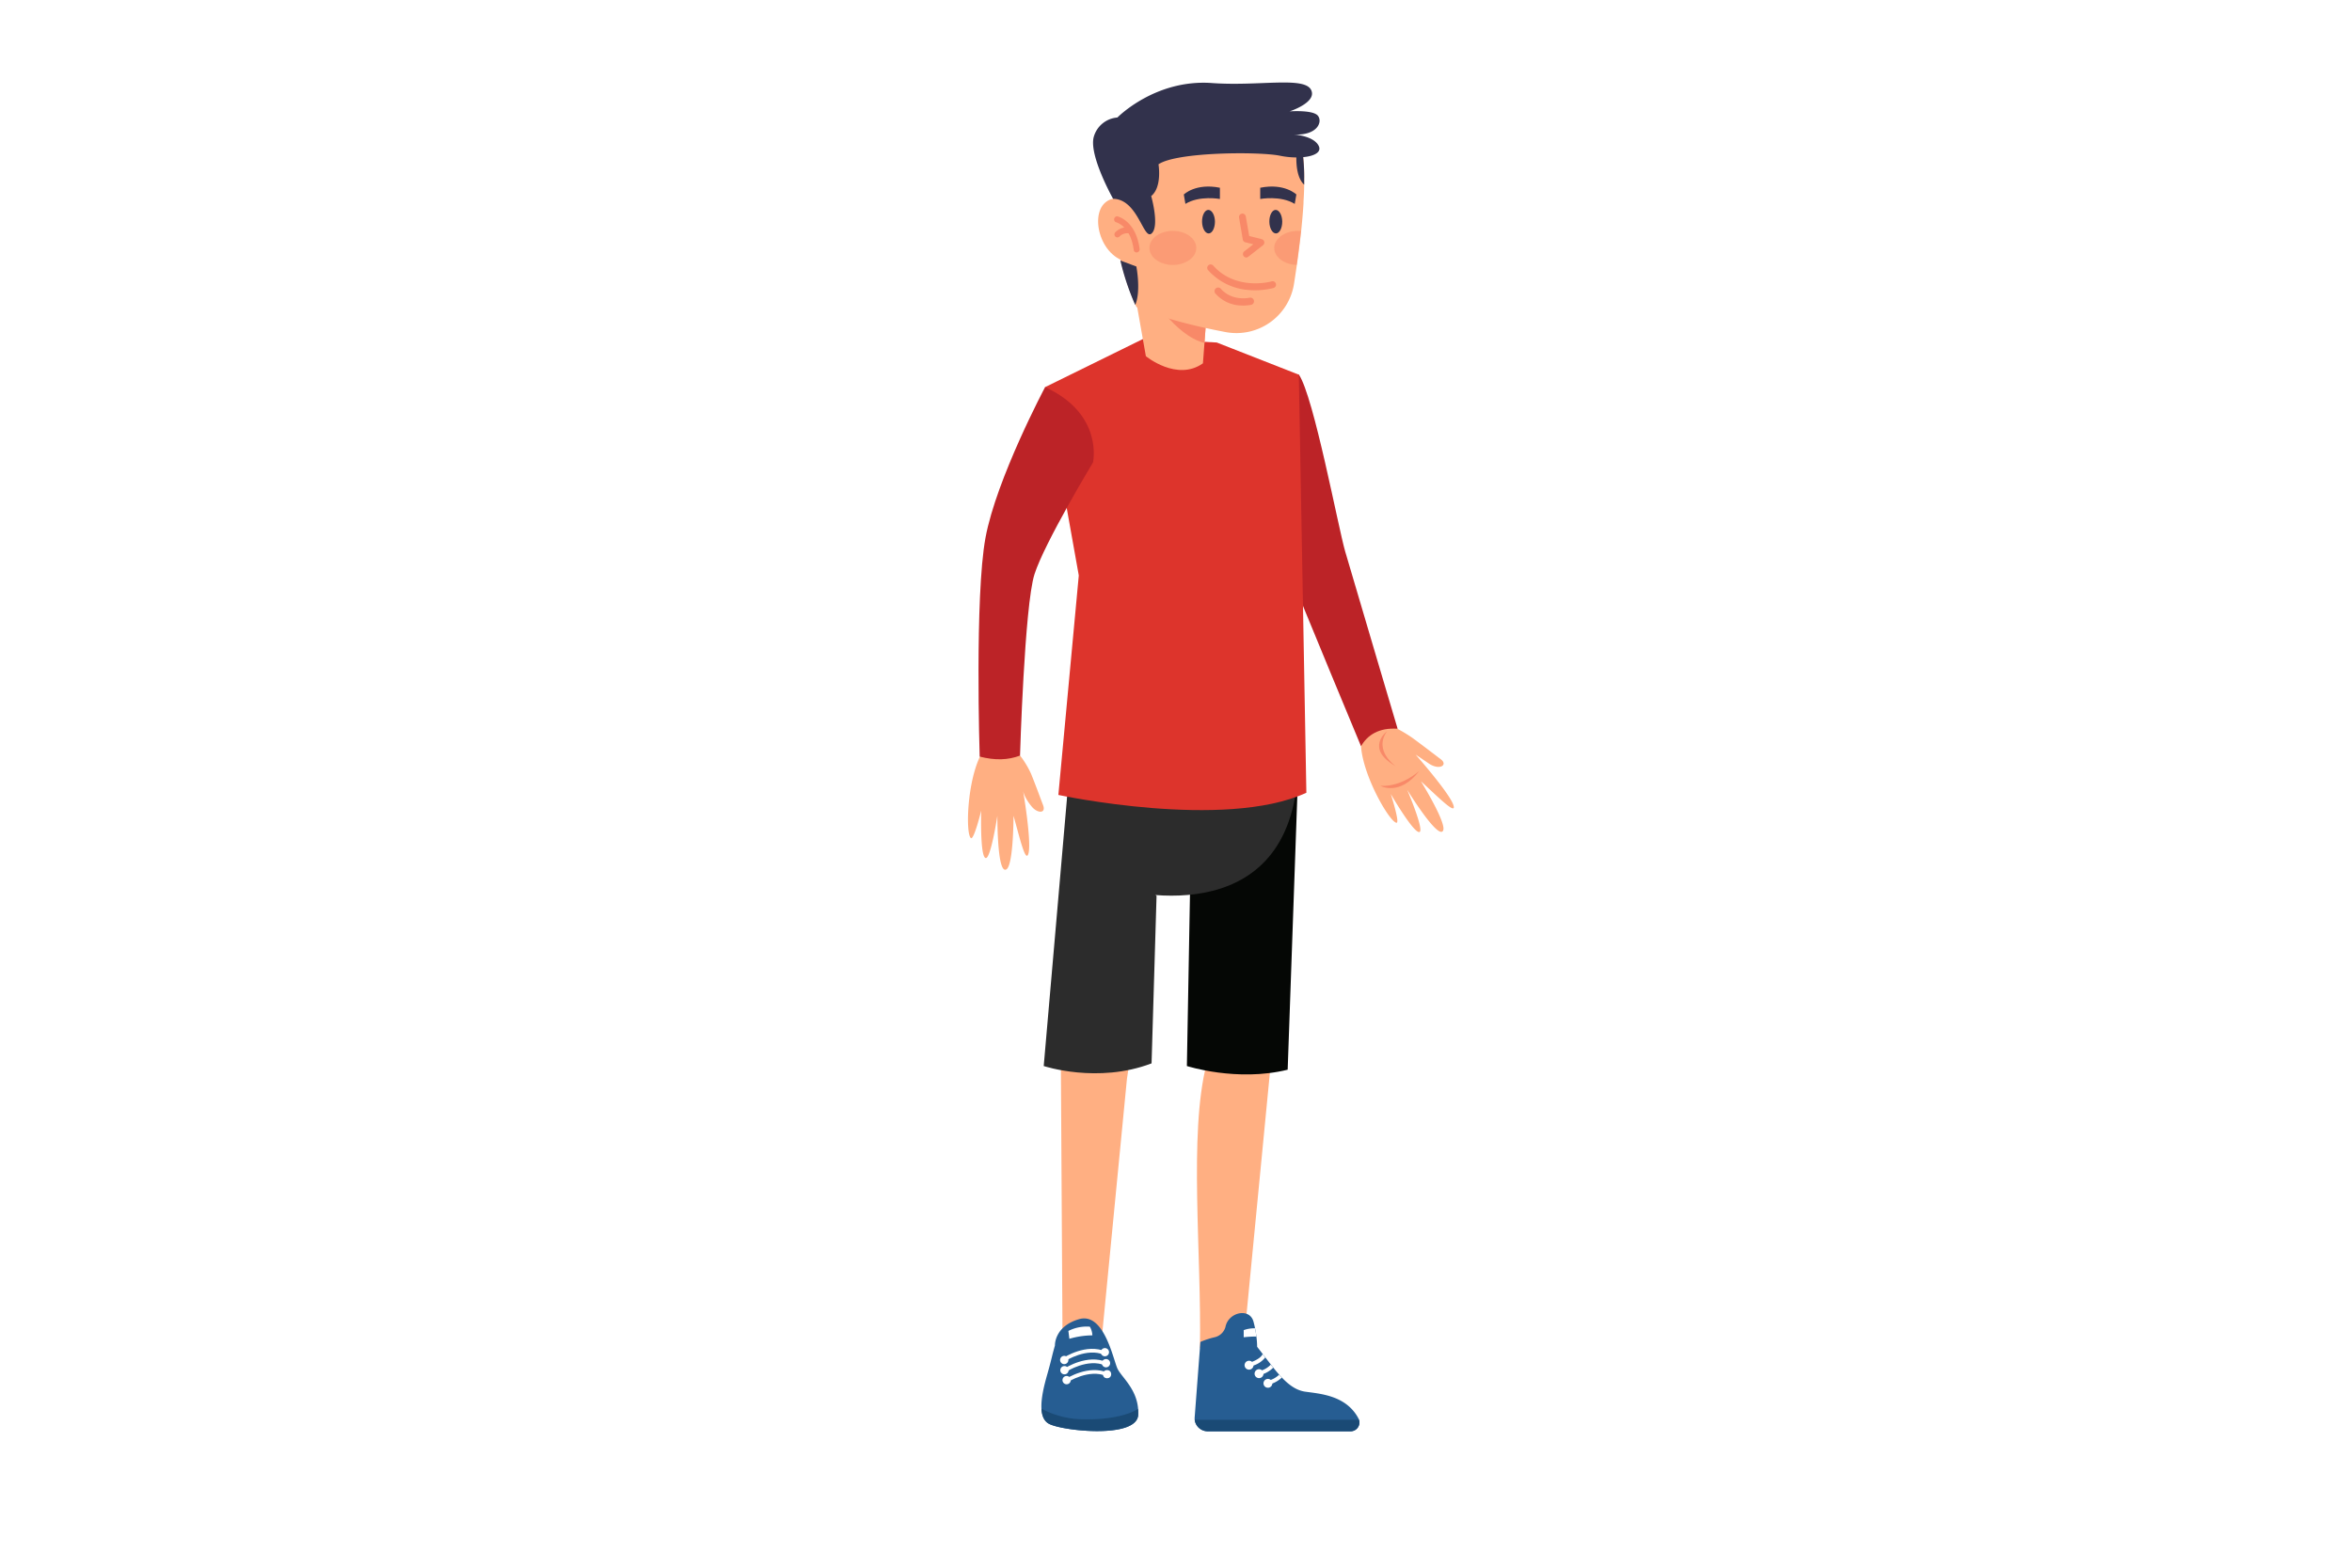 <svg xmlns="http://www.w3.org/2000/svg" viewBox="0 0 750 500"><defs><style>.cls-1{fill:#fff;}.cls-2{fill:#ffaf82;}.cls-3{fill:#265d92;}.cls-4{fill:#1a4a75;}.cls-5{fill:#050705;}.cls-6{fill:#2c2c2c;}.cls-10,.cls-7{fill:#f88968;}.cls-8{fill:#bc2327;}.cls-9{fill:#dd342c;}.cls-10{opacity:0.5;}.cls-11{fill:#32324c;}</style></defs><g id="BACKGROUND"><rect class="cls-1" width="750" height="500"/></g><g id="OBJECTS"><path class="cls-2" d="M384.73,339.41c-5.72,22.32-1.53,60.68-2.1,90.59l14.25-4.55,8.32-86Z" transform="translate(0)"/><path class="cls-3" d="M430.68,456.5H385.14a4.21,4.21,0,0,1-4.18-3.66,4.27,4.27,0,0,1,0-.88L382.78,428a26.11,26.11,0,0,1,4.55-1.5,4.65,4.65,0,0,0,3.38-3.07l.09-.35c1-4.6,7.68-6.06,8.91-1.56.16.58.29,1.14.41,1.69,0,.13.06.27.08.4.2,1,.34,1.86.44,2.63a.11.11,0,0,1,0,.05,25.72,25.72,0,0,1,.23,3.26c.6.76,1.18,1.51,1.75,2.26.29.36.56.73.84,1.09l1.75,2.27.79,1c.64.79,1.26,1.54,1.88,2.23.28.32.56.63.85.93,2.35,2.47,4.72,4.15,7.52,4.54,4.93.68,13,1.23,16.9,8.47a3.05,3.05,0,0,1,.2.46A2.82,2.82,0,0,1,430.68,456.5Z" transform="translate(0)"/><path class="cls-4" d="M430.68,456.5H385.14a4.21,4.21,0,0,1-4.18-3.66h52.4A2.82,2.82,0,0,1,430.68,456.5Z" transform="translate(0)"/><path class="cls-1" d="M403.47,432.94a7.91,7.91,0,0,1-3.77,2.58c-.37.15-.77.3-1.21.44l-.39-1.19c.43-.14.82-.28,1.17-.43,2.49-1,3.17-2,3.36-2.49C402.92,432.21,403.19,432.58,403.47,432.94Z" transform="translate(0)"/><path class="cls-1" d="M399.71,435.36A1.42,1.42,0,1,1,398.3,434,1.42,1.42,0,0,1,399.71,435.36Z" transform="translate(0)"/><path class="cls-1" d="M406,436.21a9,9,0,0,1-3.11,2c-.44.19-.92.36-1.45.54l-.39-1.19c.49-.17.94-.33,1.33-.49a7.36,7.36,0,0,0,2.83-1.82Z" transform="translate(0)"/><path class="cls-1" d="M402.9,438.11a1.42,1.42,0,1,1-1.41-1.41A1.42,1.42,0,0,1,402.9,438.11Z" transform="translate(0)"/><path class="cls-1" d="M408.74,439.37a9.21,9.21,0,0,1-3,1.88c-.44.19-.92.37-1.46.55l-.39-1.2c.49-.16.94-.33,1.34-.49a7.81,7.81,0,0,0,2.68-1.67C408.17,438.76,408.45,439.07,408.74,439.37Z" transform="translate(0)"/><path class="cls-1" d="M405.72,441.2a1.41,1.41,0,1,1-1.41-1.41A1.41,1.41,0,0,1,405.72,441.2Z" transform="translate(0)"/><path class="cls-1" d="M400.64,426.28a31.67,31.67,0,0,0-4.05.23l0-2.28a10.15,10.15,0,0,1,3.59-.58C400.4,424.61,400.54,425.51,400.64,426.28Z" transform="translate(0)"/><path class="cls-5" d="M380,255.32,378.47,340s16,5.16,32.14,1.17l3.45-97.88Z" transform="translate(0)"/><path class="cls-2" d="M338.15,323c0,5.83,0,11.09.13,15.31l.53,88.2h12.55l8-82.44L362.51,323Z" transform="translate(0)"/><path class="cls-6" d="M340.27,247S338.57,277.58,351,282s62,14.08,63-38.72Z" transform="translate(0)"/><path class="cls-6" d="M340.26,254.35,332.82,340s17.21,5.73,34.39-.85l1.59-53.39Z" transform="translate(0)"/><path class="cls-3" d="M362.94,451.26c-.39,7.78-24.71,5.1-28.6,2.76-1.5-.9-2.13-2.64-2.24-4.74-.19-3.36.91-7.65,1.87-11,1.55-5.48,1.34-5.37,2.42-9.12,0,0-.28-6.09,7.69-8.42s10.89,12.84,12.25,15.76c1.25,2.67,6.09,6.33,6.59,12.9A14.64,14.64,0,0,1,362.94,451.26Z" transform="translate(0)"/><path class="cls-1" d="M339.75,434.06l-.64-1c.3-.19,7.33-4.7,13.45-2l-.46,1.06C346.55,429.7,339.82,434,339.75,434.06Z" transform="translate(0)"/><path class="cls-1" d="M340.45,440.83l-.64-1c.29-.19,7.33-4.7,13.45-2l-.47,1.06C347.24,436.47,340.51,440.79,340.45,440.83Z" transform="translate(0)"/><path class="cls-1" d="M340.1,437.45l-.64-1c.3-.19,7.33-4.7,13.45-2l-.47,1.07C346.89,433.09,340.17,437.4,340.1,437.45Z" transform="translate(0)"/><path class="cls-1" d="M340.68,433.76a1.32,1.32,0,1,1-1.32-1.32A1.32,1.32,0,0,1,340.68,433.76Z" transform="translate(0)"/><path class="cls-1" d="M340.75,437a1.32,1.32,0,1,1-1.32-1.31A1.32,1.32,0,0,1,340.75,437Z" transform="translate(0)"/><path class="cls-1" d="M341.44,440.17a1.32,1.32,0,1,1-1.31-1.31A1.31,1.31,0,0,1,341.44,440.17Z" transform="translate(0)"/><circle class="cls-1" cx="353.02" cy="438.28" r="1.31"/><path class="cls-1" d="M354,434.78a1.32,1.32,0,1,1-1.31-1.32A1.31,1.31,0,0,1,354,434.78Z" transform="translate(0)"/><path class="cls-1" d="M353.64,431.28a1.31,1.31,0,1,1-1.31-1.32A1.31,1.31,0,0,1,353.64,431.28Z" transform="translate(0)"/><path class="cls-4" d="M362.94,451.26c-.39,7.78-24.71,5.1-28.6,2.76-1.5-.9-2.13-2.64-2.24-4.74a28.55,28.55,0,0,0,13.78,3.39c8.25.15,14.2-1.52,17-3.29A14.64,14.64,0,0,1,362.94,451.26Z" transform="translate(0)"/><path class="cls-1" d="M347.52,423.13a13,13,0,0,0-6.84,1.36L341,427a26.73,26.73,0,0,1,7.33-1.1A5.79,5.79,0,0,0,347.52,423.13Z" transform="translate(0)"/><path class="cls-2" d="M442.91,231.15a45.17,45.17,0,0,1,7.46,4.18c3.24,2.37,7.1,5.34,9.08,6.84,2.37,1.8-.4,3.66-3.81,1.35s-4.21-2.82-4.21-2.82,10.6,12,12,16c1.25,3.71-4.92-2.58-10.32-7.51,0,0,8.24,13.32,7.07,15.71-1.53,3.15-11.46-13-11.46-13s5.55,13,3.91,13.46c-1.84.49-9.15-12.13-9.15-12.13s3,9.28,1.83,9.18c-2.37-.18-12.67-18.2-11.22-27.58C434.07,234.82,440.64,230.69,442.91,231.15Z" transform="translate(0)"/><path class="cls-7" d="M452.59,245.86s-5.45,5.15-12.41,4.78C440.18,250.64,446.34,254.09,452.59,245.86Z" transform="translate(0)"/><path class="cls-7" d="M445.12,244.39s-7.29-4.86-2.82-11.18C442.3,233.21,435,238.7,445.12,244.39Z" transform="translate(0)"/><path class="cls-8" d="M396.74,130.15s5.59,30.41,12.68,48.14S434,238,434,238c2-3.54,5.73-6,11.67-5.57,0,0-11.72-39.49-16.71-56.5-2.22-7.58-10-49.43-14.78-56.47C414.16,119.5,397.44,127.54,396.74,130.15Z" transform="translate(0)"/><path class="cls-9" d="M364.71,108l-31.45,15.47L344,183.54l-6.51,70s52.94,11.34,79.08-.7L414.16,119.5,388,109.24Z" transform="translate(0)"/><path class="cls-2" d="M324,239.43a29.76,29.76,0,0,1,4.77,7.33c1.51,3.72,2.94,7.67,3.83,10,1.07,2.78-1.76,2.67-3.52.59-2.66-3.15-2.87-5.3-2.87-5.3S328.92,267.77,328,272c-.88,3.82-2.81-4.78-4.81-11.81,0,0,0,15.66-2.26,17.08-3,1.86-2.89-17.1-2.89-17.1s-2.13,14-3.76,13.49c-1.83-.55-1.39-15.12-1.39-15.12s-2.32,9.47-3.29,8.76c-1.91-1.41-1.18-22.15,5-29.36C314.55,237.89,322.31,237.84,324,239.43Z" transform="translate(0)"/><path class="cls-8" d="M333.26,123.46s-15.52,29.22-19,48-1.86,69.85-1.86,69.85c4.91,1.25,9,1.13,12.86-.32,0,0,1.43-47.79,4.6-57.8s18.68-35.71,18.68-35.71S352,132.08,333.26,123.46Z" transform="translate(0)"/><path class="cls-2" d="M385.13,95.2l-1.05,14.18-.49,6.5c-8.29,5.89-18.2-2.28-18.2-2.28l-4-22.65c3.83-2.48,13.25,1,19.08,2.75C383.25,94.52,385.13,95.2,385.13,95.2Z" transform="translate(0)"/><path class="cls-7" d="M385.13,95.2l-1.05,14.18c-9.56-2.4-17.35-15.85-17.35-15.85l13.77.17C383.25,94.52,385.13,95.2,385.13,95.2Z" transform="translate(0)"/><path class="cls-2" d="M415.87,57.35c0,.5,0,1,0,1.55V59c0,1.71-.1,3.48-.21,5.3,0,.17,0,.34,0,.51-.17,2.9-.44,5.9-.75,8.9-.08.65-.15,1.3-.22,1.94-.24,2.09-.5,4.17-.78,6.21-.05.41-.11.81-.17,1.22-.11.81-.23,1.62-.35,2.41-.25,1.75-.51,3.45-.77,5.09a18.59,18.59,0,0,1-21.82,15.33c-10.15-1.92-20.5-4.56-28.41-8l-.31-.66a81.48,81.48,0,0,1-4.73-14.18,80.87,80.87,0,0,1-1.75-28.91c3.1-24,53.76-26.11,59.68-6.36,0,.23.08.45.11.69A58.79,58.79,0,0,1,415.87,57.35Z" transform="translate(0)"/><path class="cls-10" d="M381.47,79.07c0,3-3.34,5.43-7.47,5.43s-7.48-2.43-7.48-5.43,3.35-5.43,7.48-5.43S381.47,76.07,381.47,79.07Z" transform="translate(0)"/><path class="cls-10" d="M414.85,73.69c-.08.65-.15,1.3-.22,1.94-.24,2.09-.5,4.17-.78,6.21-.05.41-.11.81-.17,1.22l-.21,1.43c-4-.12-7.15-2.51-7.15-5.42s3.35-5.43,7.48-5.43C414.16,73.64,414.51,73.66,414.85,73.69Z" transform="translate(0)"/><path class="cls-11" d="M415.87,57.34c0,.51,0,1,0,1.56-3.22-2.95-2.4-10.38-2.4-10.38a6.24,6.24,0,0,1,1.88,0A58.65,58.65,0,0,1,415.87,57.34Z" transform="translate(0)"/><path class="cls-11" d="M362,97.26a80.08,80.08,0,0,1-4.74-14.17L362.36,85S363.9,92.84,362,97.26Z" transform="translate(0)"/><path class="cls-11" d="M387.42,70.67c0,2.08-.88,3.77-2,3.78s-2.08-1.65-2.11-3.73.88-3.77,2-3.78S387.4,68.6,387.42,70.67Z" transform="translate(0)"/><path class="cls-11" d="M408.88,70.67c0,2.08-.88,3.77-2,3.78s-2.08-1.65-2.11-3.73.88-3.77,2-3.78S408.86,68.6,408.88,70.67Z" transform="translate(0)"/><path class="cls-2" d="M363.07,67.44s-5.86-6.93-10.65-2.82c-5.28,4.54-1,19.65,9.81,19.18Z" transform="translate(0)"/><path class="cls-7" d="M362.39,80.51a.94.94,0,0,1-.88-.83c-1-7.75-5.68-8.82-5.73-8.83a1,1,0,0,1,.4-1.87c.24,0,6.07,1.38,7.22,10.45a1,1,0,0,1-.83,1.07Z" transform="translate(0)"/><path class="cls-7" d="M356.25,75.72a1,1,0,0,1-.57-.24,1,1,0,0,1-.09-1.34,5.36,5.36,0,0,1,5.07-1.53,1,1,0,0,1-.39,1.87,3.49,3.49,0,0,0-3.25.92A1,1,0,0,1,356.25,75.72Z" transform="translate(0)"/><path class="cls-7" d="M398.72,92.53a19.21,19.21,0,0,1-13.49-6.37,1.09,1.09,0,1,1,1.63-1.46c7.28,8.18,18.45,5.1,18.56,5.06a1.1,1.1,0,1,1,.6,2.11A23.53,23.53,0,0,1,398.72,92.53Z" transform="translate(0)"/><path class="cls-7" d="M395.55,97.43a11.29,11.29,0,0,1-8.06-3.9,1.16,1.16,0,0,1,1.84-1.41c.14.18,3.13,3.92,9.26,2.82a1.16,1.16,0,0,1,.4,2.28A14.33,14.33,0,0,1,395.55,97.43Z" transform="translate(0)"/><path class="cls-7" d="M397.37,82.13a1.11,1.11,0,0,1-.79-.42,1.09,1.09,0,0,1,.19-1.54l2.89-2.26-2.54-.63a1.11,1.11,0,0,1-.82-.88l-1.19-7a1.09,1.09,0,1,1,2.15-.37l1.08,6.25,4,1a1.1,1.1,0,0,1,.41,1.93l-4.67,3.65A1.12,1.12,0,0,1,397.37,82.13Z" transform="translate(0)"/><path class="cls-11" d="M354.94,63.4s-7.8-13.87-6.16-19.76a8.5,8.5,0,0,1,7.53-6.16s12-12.28,30.08-11c15,1.1,29.48-2.19,31.69,2.19,2,4-6.85,6.85-6.85,6.85s7.4-.55,9,1.37-.08,6.44-7.78,6c0,0,6.41.34,8.05,3.63s-5.75,4.51-12.32,3.15-33-1.24-38.76,2.73c0,0,1.23,7.25-2.33,10.13,0,0,2.74,9.6.14,11.92S362.92,63.53,354.94,63.4Z" transform="translate(0)"/><path class="cls-11" d="M389,59.88v3.58s-6.54-1.2-11,1.57l-.51-3S381.28,58.31,389,59.88Z" transform="translate(0)"/><path class="cls-11" d="M401.86,59.88v3.58s6.54-1.2,11,1.57l.52-3S409.62,58.31,401.86,59.88Z" transform="translate(0)"/></g></svg>